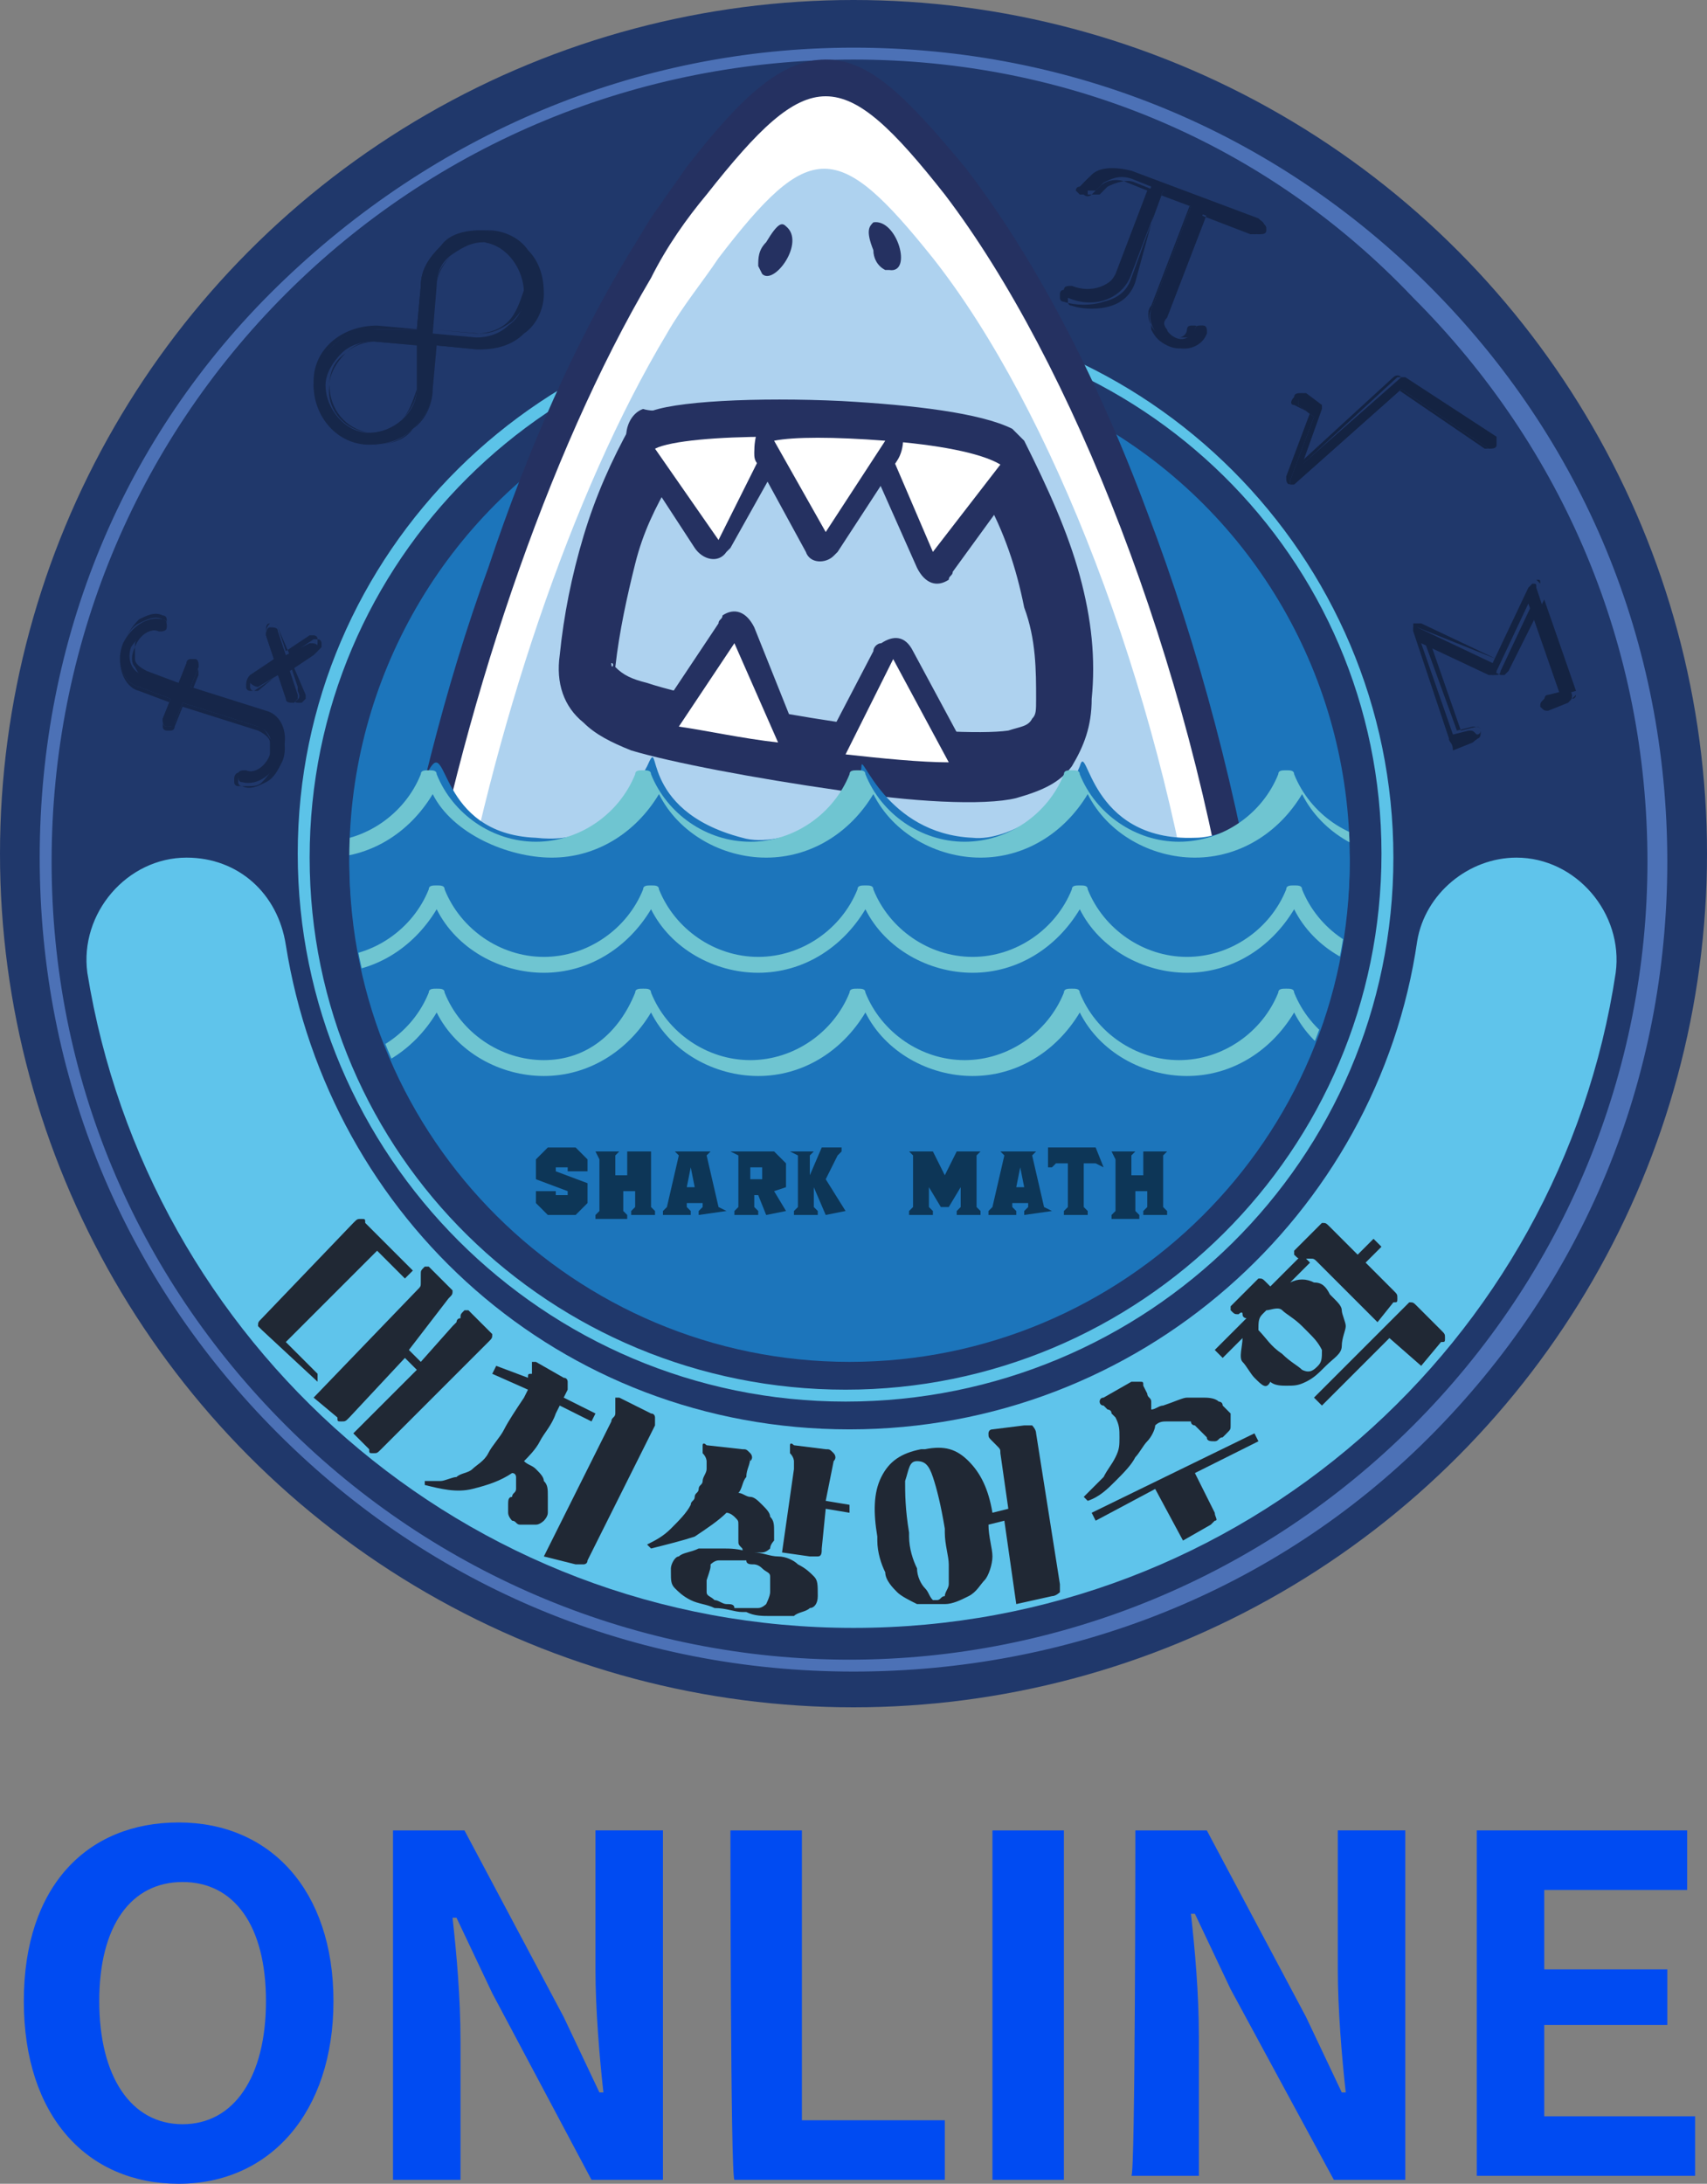 <?xml version="1.0" encoding="utf-8"?>
<!-- Generator: Adobe Illustrator 27.9.0, SVG Export Plug-In . SVG Version: 6.00 Build 0)  -->
<svg version="1.1" id="Layer_1" xmlns="http://www.w3.org/2000/svg" xmlns:xlink="http://www.w3.org/1999/xlink" x="0px" y="0px"
	 width="43px" height="55px" viewBox="0 0 43 55" style="enable-background:new 0 0 43 55;" xml:space="preserve">
<rect x="0" y="0" width="43" height="55" fill="#808080" stroke="none"/>
<style type="text/css">
	.st0{fill:#20386B;}
	.st1{fill:#1C75BB;}
	.st2{fill:#5FC4EB;}
	.st3{fill:#5CC3E8;}
	.st4{fill:#4C71B6;}
	.st5{fill:#202834;}
	.st6{opacity:0.32;}
	.st7{fill:#000001;}
	.st8{opacity:0.31;}
	.st9{opacity:0.35;}
	.st10{opacity:0.38;}
	.st11{fill:#253161;}
	.st12{fill-rule:evenodd;clip-rule:evenodd;fill:#FFFFFF;}
	.st13{fill-rule:evenodd;clip-rule:evenodd;fill:#AED2EF;}
	.st14{fill-rule:evenodd;clip-rule:evenodd;fill:#253161;}
	.st15{clip-path:url(#SVGID_00000069358460745739203540000002600451567490257048_);}
	.st16{fill:#6FC5D1;}
	.st17{clip-path:url(#SVGID_00000040569030474629680430000002470508499070934462_);}
	.st18{opacity:0.54;}
	.st19{fill:#004BF2;}
</style>
<g>
	<g>
		<g>
			<circle class="st0" cx="21.5" cy="21.5" r="21.5"/>
		</g>
		<g>
			<circle class="st1" cx="21.4" cy="21.6" r="12.6"/>
		</g>
		<g>
			<path class="st2" d="M38.2,21.6c-1.2,0-2.3,0.9-2.5,2.1c-1,6.9-7,12.3-14.3,12.3S8.3,30.7,7.2,23.8C7,22.5,6,21.6,4.7,21.6l0,0
				c-1.5,0-2.7,1.4-2.5,2.9C3.7,33.8,11.7,41,21.5,41s17.8-7.2,19.2-16.5C40.9,23,39.7,21.6,38.2,21.6L38.2,21.6z"/>
		</g>
		<g>
			<g>
				<path class="st3" d="M21.3,35.3c-7.6,0-13.8-6.2-13.8-13.8S13.7,7.8,21.3,7.8s13.8,6.2,13.8,13.8S28.9,35.3,21.3,35.3z
					 M21.3,8.1c-7.4,0-13.5,6-13.5,13.5S13.9,35,21.3,35s13.5-6,13.5-13.5S28.7,8.1,21.3,8.1z"/>
			</g>
		</g>
		<g>
			<g>
				<path class="st4" d="M21.5,42.1c-5.5,0-10.6-2.1-14.5-6c-3.9-3.9-6-9-6-14.5S3.1,11,7,7.2s9-6,14.5-6s10.6,2.1,14.5,6
					s6,9,6,14.5s-2.1,10.6-6,14.5S26.9,42.1,21.5,42.1z M21.5,1.5C16.1,1.5,11,3.6,7.2,7.4c-3.8,3.8-5.9,8.9-5.9,14.3
					s2.1,10.4,5.9,14.2c3.8,3.8,8.9,5.9,14.2,5.9s10.4-2.1,14.2-5.9c3.8-3.8,5.9-8.9,5.9-14.2c0-5.4-2.1-10.4-5.9-14.2
					C31.9,3.6,26.9,1.5,21.5,1.5z"/>
			</g>
		</g>
		<g>
			<path class="st5" d="M8.9,30.8c0.1-0.1,0.1-0.1,0.2-0.1c0.1,0,0.1,0,0.1,0.1l1.2,1.2l-0.2,0.2l-0.7-0.7l-2.3,2.3l0.8,0.8L8,34.8
				l-1.4-1.3c0,0-0.1-0.1-0.1-0.1c0-0.1,0-0.1,0.1-0.2L8.9,30.8z M7.9,35.2l2.6-2.7c0.1-0.1,0.1-0.1,0.1-0.2c0,0,0-0.1,0-0.2
				c0-0.1,0-0.1,0.1-0.2c0,0,0.1,0,0.1,0l0.5,0.5c0,0,0.1,0.1,0.1,0.1c0,0.1,0,0.1-0.1,0.2L10.3,34l0.3,0.3l0.8-0.9
				c0.1-0.1,0.1-0.1,0.1-0.1c0,0,0-0.1,0.1-0.1c0-0.1,0-0.1,0.1-0.2c0,0,0.1,0,0.1,0l0.5,0.5c0,0,0.1,0.1,0.1,0.1
				c0,0.1,0,0.1-0.1,0.2l-2.7,2.7c-0.1,0.1-0.1,0.1-0.2,0.1c-0.1,0-0.1,0-0.1-0.1l-0.4-0.4l1.6-1.6l-0.3-0.3l-1.4,1.5
				c-0.1,0.1-0.1,0.1-0.2,0.1c-0.1,0-0.1,0-0.1-0.1L7.9,35.2z"/>
			<path class="st5" d="M13.3,34.7L13.3,34.7c0-0.1,0-0.1,0.1-0.1c0,0,0-0.1,0-0.1c0-0.1,0-0.1,0-0.2c0,0,0.1,0,0.1,0l0.7,0.4
				c0.1,0,0.1,0.1,0.1,0.1s0,0.1,0,0.2l-0.1,0.2l0.8,0.4l-0.1,0.2l-0.8-0.4L14,35.6c-0.1,0.3-0.3,0.5-0.4,0.7
				c-0.1,0.2-0.3,0.4-0.4,0.5c0.1,0.1,0.2,0.1,0.3,0.2c0.1,0.1,0.2,0.2,0.2,0.3c0.1,0.1,0.1,0.2,0.1,0.4c0,0.1,0,0.3,0,0.4
				c0,0.1-0.1,0.2-0.1,0.2s-0.1,0.1-0.2,0.1c-0.1,0-0.1,0-0.2,0c-0.1,0-0.1,0-0.2,0c-0.1,0-0.1-0.1-0.2-0.1c0,0-0.1-0.1-0.1-0.2
				c0-0.1,0-0.2,0-0.2c0-0.1,0-0.2,0.1-0.2c0-0.1,0.1-0.1,0.1-0.2c0-0.1,0-0.1,0-0.2c0,0,0-0.1,0-0.1c0,0,0-0.1-0.1-0.1
				c-0.3,0.2-0.6,0.3-1,0.4s-0.8,0-1.2-0.1l0-0.1c0.1,0,0.3,0,0.4,0c0.1,0,0.3-0.1,0.4-0.1c0.1-0.1,0.3-0.1,0.4-0.2
				c0.1-0.1,0.3-0.2,0.4-0.4c0.1-0.2,0.3-0.4,0.4-0.6c0.1-0.2,0.3-0.5,0.5-0.8l0.1-0.2l-0.9-0.4l0.1-0.2L13.3,34.7z M13.7,39.2
				l1.7-3.4c0-0.1,0.1-0.1,0.1-0.2c0,0,0-0.1,0-0.2c0-0.1,0-0.1,0-0.2c0,0,0.1,0,0.1,0l0.8,0.4c0.1,0,0.1,0.1,0.1,0.1
				c0,0,0,0.1,0,0.2l-1.7,3.4c0,0.1-0.1,0.1-0.1,0.1s-0.1,0-0.2,0L13.7,39.2z"/>
			<path class="st5" d="M18.9,36.7c0,0.2-0.1,0.3-0.1,0.5c-0.1,0.1-0.1,0.3-0.2,0.4c0.1,0,0.2,0.1,0.3,0.1c0.1,0,0.2,0.1,0.3,0.2
				c0.1,0.1,0.2,0.2,0.2,0.3c0.1,0.1,0.1,0.2,0.1,0.4c0,0.1,0,0.2,0,0.2s-0.1,0.1-0.1,0.2c0,0-0.1,0.1-0.2,0.1c-0.1,0-0.1,0-0.2,0
				c-0.1,0-0.1,0-0.2,0c-0.1,0-0.1-0.1-0.1-0.1c-0.1-0.1-0.1-0.1-0.1-0.2c0-0.1,0-0.2,0-0.2c0-0.1,0-0.1,0-0.2c0-0.1,0-0.1-0.1-0.2
				c0,0-0.1-0.1-0.2-0.1c-0.2,0.2-0.5,0.4-0.8,0.6c-0.3,0.1-0.7,0.2-1.1,0.3l-0.1-0.1c0.2-0.1,0.4-0.2,0.6-0.4
				c0.2-0.2,0.4-0.4,0.5-0.6c0-0.1,0.1-0.1,0.1-0.2c0-0.1,0.1-0.1,0.1-0.2s0.1-0.1,0.1-0.2c0-0.1,0.1-0.2,0.1-0.3c0-0.1,0-0.1,0-0.2
				c0,0,0-0.1-0.1-0.2c0-0.1,0-0.1,0-0.2c0,0,0-0.1,0.1,0l0.9,0.1c0.1,0,0.1,0,0.2,0.1c0,0,0.1,0.1,0,0.2L18.9,36.7z M20.6,40.2
				c0,0.2-0.1,0.3-0.2,0.3c-0.1,0.1-0.3,0.1-0.4,0.2c-0.2,0-0.4,0-0.6,0c-0.2,0-0.4,0-0.6-0.1l-0.1,0c-0.2,0-0.4-0.1-0.7-0.1
				c-0.2-0.1-0.4-0.1-0.6-0.2c-0.2-0.1-0.3-0.2-0.4-0.3c-0.1-0.1-0.1-0.2-0.1-0.4l0-0.1c0-0.1,0.1-0.3,0.2-0.3
				c0.1-0.1,0.3-0.1,0.5-0.2c0.2,0,0.4,0,0.6,0c0.2,0,0.4,0,0.7,0.1l0.1,0c0.2,0,0.4,0.1,0.6,0.1c0.2,0,0.4,0.1,0.5,0.2
				c0.2,0.1,0.3,0.2,0.4,0.3S20.6,39.9,20.6,40.2L20.6,40.2z M17.8,39.8c0,0.1,0,0.2,0,0.3c0,0.1,0.1,0.1,0.2,0.2
				c0.1,0,0.2,0.1,0.3,0.1c0.1,0,0.2,0,0.2,0.1l0.1,0c0.1,0,0.2,0,0.2,0c0.1,0,0.2,0,0.3,0c0.1,0,0.2-0.1,0.2-0.1s0.1-0.2,0.1-0.3
				l0-0.1c0-0.1,0-0.2,0-0.3c0-0.1-0.1-0.1-0.2-0.2s-0.2-0.1-0.2-0.1c-0.1,0-0.2,0-0.2-0.1l-0.1,0c-0.1,0-0.2,0-0.3,0
				c-0.1,0-0.2,0-0.3,0c-0.1,0-0.2,0.1-0.2,0.1C17.9,39.5,17.9,39.5,17.8,39.8L17.8,39.8z M19.7,39.1L20,37c0-0.1,0-0.1,0-0.2
				c0,0,0-0.1-0.1-0.2c0-0.1,0-0.1,0-0.2c0,0,0-0.1,0.1,0l0.8,0.1c0.1,0,0.1,0,0.2,0.1c0,0,0.1,0.1,0,0.2l-0.2,1l0.6,0.1l0,0.2
				l-0.6-0.1L20.7,39c0,0.1,0,0.2-0.1,0.2c0,0-0.1,0-0.2,0L19.7,39.1z"/>
			<path class="st5" d="M25.6,40.4l-0.3-2.1l-0.4,0.1v0c0,0.3,0.1,0.6,0.1,0.8c0,0.2-0.1,0.5-0.2,0.6s-0.2,0.3-0.4,0.4
				c-0.2,0.1-0.4,0.2-0.6,0.2l0,0c-0.3,0-0.5,0-0.7,0c-0.2-0.1-0.4-0.2-0.5-0.3c-0.1-0.1-0.3-0.3-0.3-0.5c-0.1-0.2-0.2-0.5-0.2-0.8
				l0-0.1c-0.1-0.6-0.1-1.1,0.1-1.5c0.2-0.4,0.5-0.6,1-0.7l0.1,0c0.5-0.1,0.8,0,1.1,0.3c0.3,0.3,0.5,0.7,0.6,1.3l0.4-0.1l-0.2-1.4
				c0-0.1,0-0.1-0.1-0.2c0,0-0.1-0.1-0.1-0.1c-0.1-0.1-0.1-0.1-0.1-0.2c0,0,0-0.1,0.1-0.1l0.8-0.1c0.1,0,0.1,0,0.2,0
				c0,0,0.1,0.1,0.1,0.2l0.6,3.8c0,0.1,0,0.2,0,0.2c0,0-0.1,0.1-0.2,0.1L25.6,40.4z M23.6,40.3c0.1,0,0.1-0.1,0.2-0.1
				c0-0.1,0.1-0.2,0.1-0.3c0-0.1,0-0.3,0-0.5c0-0.2-0.1-0.5-0.1-0.8l0-0.1c-0.1-0.6-0.2-1-0.3-1.3c-0.1-0.3-0.2-0.4-0.4-0.4l0,0
				c-0.2,0-0.2,0.2-0.3,0.5c0,0.3,0,0.7,0.1,1.3l0,0.1c0,0.3,0.1,0.6,0.2,0.8c0,0.2,0.1,0.4,0.2,0.5c0.1,0.1,0.1,0.2,0.2,0.3
				C23.4,40.3,23.5,40.3,23.6,40.3L23.6,40.3z"/>
			<path class="st5" d="M29.9,35.2c0.1,0,0.3,0,0.4,0c0.1,0,0.3,0,0.4,0.1c0,0,0.1,0,0.1,0.1c0,0,0.1,0.1,0.1,0.1
				c0,0,0.1,0.1,0.1,0.1c0,0,0,0.1,0,0.1c0,0.1,0,0.1,0,0.2c0,0.1,0,0.1-0.1,0.2c0,0-0.1,0.1-0.1,0.1c-0.1,0-0.1,0.1-0.2,0.1
				c-0.1,0-0.2,0-0.2-0.1c-0.1-0.1-0.1-0.1-0.2-0.2c0,0,0,0-0.1-0.1c0,0-0.1,0-0.1-0.1c0,0-0.1,0-0.1,0c-0.1,0-0.1,0-0.2,0
				c-0.1,0-0.2,0-0.3,0c-0.1,0-0.2,0-0.3,0.1c0,0.1-0.1,0.3-0.2,0.4c-0.1,0.1-0.2,0.3-0.3,0.4c-0.1,0.2-0.3,0.4-0.5,0.6
				c-0.2,0.2-0.4,0.4-0.7,0.5l-0.1-0.1c0.2-0.2,0.3-0.3,0.5-0.5c0.1-0.2,0.2-0.3,0.3-0.5c0.1-0.2,0.1-0.3,0.1-0.5s0-0.3-0.1-0.5
				l-0.1-0.1c0-0.1-0.1-0.1-0.1-0.1c0,0-0.1-0.1-0.1-0.1c-0.1,0-0.1-0.1-0.1-0.1c0,0,0-0.1,0.1-0.1l0.7-0.4c0.1,0,0.1,0,0.2,0
				c0.1,0,0.1,0,0.1,0.1l0.1,0.2c0,0.1,0.1,0.1,0.1,0.2c0,0.1,0,0.1,0,0.2c0.1,0,0.2-0.1,0.3-0.1C29.6,35.3,29.8,35.2,29.9,35.2z
				 M31.6,36.1l0.1,0.2l-1.6,0.8l0.5,1c0,0.1,0.1,0.2,0,0.2c0,0-0.1,0.1-0.1,0.1l-0.7,0.4l-0.7-1.3l-1.5,0.8l-0.1-0.2L31.6,36.1z"/>
			<path class="st5" d="M31.6,34.7c-0.1-0.1-0.2-0.3-0.3-0.4s0-0.4,0-0.6l-0.5,0.5l-0.2-0.2l0.8-0.8c0,0-0.1,0-0.1-0.1s-0.1,0-0.1,0
				c-0.1,0-0.1,0-0.2-0.1c0,0,0-0.1,0-0.1l0.6-0.6c0,0,0.1-0.1,0.1-0.1c0.1,0,0.1,0,0.2,0.1l0.1,0.1l0.8-0.8l0.2,0.2l-0.5,0.5
				c0.2-0.1,0.4-0.1,0.6,0c0.2,0,0.3,0.1,0.4,0.3l0.1,0.1c0.1,0.1,0.2,0.2,0.2,0.3c0,0.1,0.1,0.3,0.1,0.4c0,0.1-0.1,0.3-0.1,0.5
				s-0.2,0.3-0.4,0.5l0,0c-0.2,0.2-0.3,0.3-0.5,0.4s-0.3,0.1-0.5,0.1c-0.1,0-0.3,0-0.4-0.1C31.9,35,31.8,34.9,31.6,34.7L31.6,34.7z
				 M32.3,34.1c0.2,0.2,0.4,0.3,0.5,0.4c0.2,0.1,0.3,0,0.4-0.1l0,0c0.1-0.1,0.1-0.2,0.1-0.4c-0.1-0.2-0.2-0.3-0.4-0.5l-0.1-0.1
				c-0.2-0.2-0.4-0.3-0.5-0.4c-0.1-0.1-0.3,0-0.4,0l-0.1,0.1c-0.1,0.1-0.1,0.2-0.1,0.4C31.9,33.7,32,33.9,32.3,34.1L32.3,34.1z
				 M34.7,33.3l-1.5-1.5c-0.1-0.1-0.1-0.1-0.2-0.1c0,0-0.1,0-0.2,0c-0.1,0-0.1,0-0.2-0.1c0,0,0-0.1,0-0.1l0.6-0.6
				c0,0,0.1-0.1,0.1-0.1c0.1,0,0.1,0,0.2,0.1l0.7,0.7l0.4-0.4l0.2,0.2l-0.4,0.4l0.7,0.7c0.1,0.1,0.1,0.1,0.1,0.2
				c0,0.1,0,0.1-0.1,0.1L34.7,33.3z M35.8,34.4L35,33.7l-1.7,1.7l-0.2-0.2l2.3-2.3c0,0,0.1-0.1,0.1-0.1c0.1,0,0.1,0,0.2,0.1l0.6,0.6
				c0.1,0.1,0.1,0.1,0.1,0.2c0,0.1,0,0.1-0.1,0.1L35.8,34.4z"/>
		</g>
		<g class="st6">
			<g>
				<path class="st7" d="M3.1,16.2c-0.2,0.5,0,1,0.4,1.1l0.8,0.3l-0.2,0.5c0,0.1,0,0.2,0.1,0.2c0.1,0,0.2,0,0.2-0.1l0.2-0.5l1.9,0.6
					c0.3,0.1,0.4,0.4,0.3,0.7s-0.4,0.5-0.6,0.4c-0.1,0-0.2,0-0.2,0.1c0,0.1,0,0.2,0.1,0.2c0.4,0.1,0.8-0.2,1-0.7s0-1-0.4-1.1
					l-1.9-0.6l0.2-0.5c0-0.1,0-0.2-0.1-0.2c-0.1,0-0.2,0-0.2,0.1l-0.2,0.5L3.6,17c-0.3-0.1-0.4-0.4-0.3-0.7C3.5,16,3.8,15.8,4,15.9
					c0.1,0,0.2,0,0.2-0.1c0-0.1,0-0.2-0.1-0.2C3.7,15.5,3.3,15.8,3.1,16.2z"/>
				<path class="st7" d="M6.2,19.8c-0.1,0-0.1,0-0.2,0c0,0-0.1,0-0.1-0.1c0,0,0-0.1,0-0.1c0-0.1,0.1-0.2,0.2-0.1
					c0.1,0,0.2,0,0.4-0.1s0.2-0.2,0.3-0.3c0-0.1,0-0.3,0-0.4c0-0.1-0.1-0.2-0.3-0.3l-1.9-0.6l-0.2,0.5c0,0,0,0.1-0.1,0.1
					c0,0-0.1,0-0.1,0c0,0-0.1,0-0.1-0.1c0,0,0-0.1,0-0.1l0.2-0.5l-0.8-0.3c-0.4-0.1-0.6-0.7-0.4-1.2l0,0c0.1-0.2,0.2-0.4,0.4-0.6
					c0.2-0.1,0.4-0.2,0.6-0.1c0,0,0.1,0,0.1,0.1c0,0,0,0.1,0,0.1c0,0,0,0.1-0.1,0.1c0,0-0.1,0-0.1,0c-0.2-0.1-0.5,0.1-0.6,0.4
					c0,0.1,0,0.3,0,0.4c0,0.1,0.1,0.2,0.3,0.3l0.8,0.3l0.2-0.5c0,0,0-0.1,0.1-0.1c0,0,0.1,0,0.1,0c0.1,0,0.1,0.1,0.1,0.2l-0.2,0.5
					L6.6,18c0.2,0.1,0.4,0.2,0.4,0.4c0.1,0.2,0.1,0.5,0,0.7c-0.1,0.2-0.2,0.4-0.4,0.6C6.5,19.8,6.4,19.8,6.2,19.8z M6.1,19.5
					c-0.1,0-0.1,0-0.1,0.1c0,0,0,0.1,0,0.1c0,0,0,0.1,0.1,0.1c0.2,0.1,0.4,0,0.6-0.1c0.2-0.1,0.3-0.3,0.4-0.5c0.1-0.2,0.1-0.5,0-0.7
					c-0.1-0.2-0.2-0.4-0.4-0.4l-1.9-0.6l0.2-0.5c0-0.1,0-0.2-0.1-0.2c0,0-0.1,0-0.1,0s-0.1,0.1-0.1,0.1l-0.2,0.5l-0.8-0.3
					c-0.1,0-0.2-0.1-0.3-0.3c-0.1-0.1-0.1-0.3,0-0.5C3.5,16,3.8,15.8,4,15.9c0,0,0.1,0,0.1,0c0,0,0.1-0.1,0.1-0.1c0,0,0-0.1,0-0.1
					c0,0,0-0.1-0.1-0.1c-0.2-0.1-0.4,0-0.6,0.1c-0.2,0.1-0.3,0.3-0.4,0.5l0,0c-0.2,0.5,0,1,0.4,1.1l0.8,0.3l-0.2,0.5
					c0,0,0,0.1,0,0.1c0,0,0,0.1,0.1,0.1c0,0,0.1,0,0.1,0c0,0,0.1-0.1,0.1-0.1l0.2-0.5l1.9,0.6c0.1,0,0.2,0.1,0.3,0.3
					c0.1,0.1,0.1,0.3,0,0.5s-0.1,0.3-0.3,0.4C6.4,19.5,6.3,19.5,6.1,19.5C6.1,19.5,6.1,19.5,6.1,19.5z"/>
			</g>
			<g>
				<path class="st7" d="M7.2,16.5l-0.2-0.6c0-0.1-0.1-0.1-0.2-0.1c-0.1,0-0.1,0.2-0.1,0.2l0.2,0.6L6.4,17c-0.1,0-0.1,0.2-0.1,0.2
					s0.1,0.1,0.2,0.1L7,17l0.2,0.6c0,0.1,0.1,0.1,0.2,0.1c0,0,0.1-0.1,0.1-0.1c0,0,0-0.1,0-0.1l-0.2-0.6l0.6-0.4
					c0,0,0.1-0.1,0.1-0.1c0,0,0-0.1,0-0.1c0-0.1-0.1-0.1-0.2-0.1L7.2,16.5z"/>
				<path class="st7" d="M7.4,17.7C7.4,17.7,7.4,17.7,7.4,17.7c-0.1,0-0.1,0-0.1-0.1L7,17l-0.6,0.4c0,0-0.1,0-0.1,0
					c0,0-0.1,0-0.1-0.1c0-0.1,0-0.2,0.1-0.3l0.6-0.4L6.7,16c0-0.1,0-0.2,0.1-0.3c0,0,0.1,0,0.1,0c0,0,0.1,0,0.1,0.1l0.2,0.6l0.6-0.4
					c0,0,0.1,0,0.1,0c0,0,0.1,0,0.1,0.1c0,0,0,0.1,0,0.1c0,0,0,0.1-0.1,0.1l-0.6,0.4l0.2,0.6c0,0,0,0.1,0,0.1
					C7.6,17.6,7.5,17.6,7.4,17.7C7.5,17.7,7.4,17.7,7.4,17.7z M7.1,16.9l0.3,0.7c0,0,0,0.1,0.1,0.1c0,0,0.1,0,0.1,0
					c0,0,0.1-0.1,0.1-0.1c0,0,0-0.1,0-0.1l-0.3-0.7l0.6-0.4c0,0,0.1-0.1,0.1-0.1c0,0,0-0.1,0-0.1c0,0,0-0.1-0.1-0.1c0,0-0.1,0-0.1,0
					l-0.6,0.4l-0.3-0.7c0,0,0-0.1-0.1-0.1c0,0-0.1,0-0.1,0c-0.1,0-0.1,0.1-0.1,0.2L7,16.7l-0.6,0.4c-0.1,0-0.1,0.1-0.1,0.2
					c0,0,0,0.1,0.1,0.1c0,0,0.1,0,0.1,0L7.1,16.9z"/>
			</g>
		</g>
		<g class="st8">
			<path class="st7" d="M12.2,5.8c-0.4,0-0.8,0.1-1.1,0.4c-0.3,0.3-0.5,0.6-0.5,1l-0.1,1.1L9.5,8.3C8.7,8.2,8,8.9,7.9,9.7
				c0,0.8,0.6,1.5,1.4,1.5c0.4,0,0.8-0.1,1.1-0.4c0.3-0.3,0.5-0.6,0.5-1l0.1-1.1L12,8.8c0.4,0,0.8-0.1,1.1-0.4
				c0.3-0.3,0.5-0.6,0.5-1C13.6,6.6,13,5.9,12.2,5.8z M10.5,9.8c0,0.6-0.6,1.1-1.2,1.1c-0.6,0-1.1-0.6-1.1-1.2
				c0-0.3,0.2-0.6,0.4-0.8c0.2-0.2,0.5-0.3,0.8-0.3l1.1,0.1L10.5,9.8z M13.2,7.4c0,0.3-0.1,0.6-0.4,0.8c-0.2,0.2-0.5,0.3-0.8,0.3
				l-1.1-0.1L11,7.2c0-0.3,0.1-0.6,0.4-0.8s0.5-0.3,0.8-0.3C12.8,6.2,13.2,6.8,13.2,7.4z"/>
			<path class="st7" d="M9.4,11.2C9.4,11.2,9.3,11.2,9.4,11.2c-0.9,0-1.5-0.7-1.5-1.6c0-0.8,0.7-1.4,1.6-1.4l1.1,0.1l0.1-1.1
				c0-0.4,0.2-0.8,0.5-1c0.3-0.3,0.7-0.4,1.1-0.4s0.8,0.2,1,0.5c0.3,0.3,0.4,0.7,0.4,1.1c0,0.4-0.2,0.8-0.5,1
				c-0.3,0.3-0.7,0.4-1.1,0.4l-1.1-0.1l-0.1,1.1c0,0.4-0.2,0.8-0.5,1C10.1,11.1,9.8,11.2,9.4,11.2z M9.4,8.3C8.6,8.3,8,8.9,8,9.7
				c0,0.8,0.6,1.5,1.4,1.5c0.4,0,0.8-0.1,1-0.4c0.3-0.3,0.5-0.6,0.5-1l0.1-1.1L12,8.7c0.4,0,0.8-0.1,1-0.4c0.3-0.3,0.5-0.6,0.5-1
				c0-0.4-0.1-0.8-0.4-1c-0.3-0.3-0.6-0.5-1-0.5l0,0c-0.4,0-0.8,0.1-1,0.4c-0.3,0.3-0.5,0.6-0.5,1l-0.1,1.1L9.4,8.3
				C9.4,8.3,9.4,8.3,9.4,8.3z M9.4,10.9C9.4,10.9,9.4,10.9,9.4,10.9c-0.7,0-1.2-0.6-1.1-1.2c0-0.3,0.2-0.6,0.4-0.8
				c0.2-0.2,0.5-0.3,0.8-0.3l1.1,0.1l-0.1,1.1h0h0c0,0.3-0.2,0.6-0.4,0.8C9.9,10.8,9.7,10.9,9.4,10.9z M9.4,8.6
				c-0.3,0-0.5,0.1-0.7,0.3C8.4,9.1,8.3,9.4,8.3,9.7c0,0.6,0.4,1.1,1,1.2c0.3,0,0.6-0.1,0.8-0.3c0.2-0.2,0.3-0.5,0.4-0.8l0.1-1.1
				L9.4,8.6C9.4,8.6,9.4,8.6,9.4,8.6z M12.1,8.4C12.1,8.4,12.1,8.4,12.1,8.4l-1.2-0.1L11,7.2c0-0.3,0.2-0.6,0.4-0.8
				c0.2-0.2,0.5-0.3,0.8-0.3c0.6,0,1.1,0.6,1.1,1.2l0,0c0,0.3-0.2,0.6-0.4,0.8C12.6,8.3,12.4,8.4,12.1,8.4z M10.9,8.3L12,8.4
				c0.3,0,0.6-0.1,0.8-0.3c0.2-0.2,0.3-0.5,0.4-0.8c0-0.6-0.4-1.1-1-1.2c-0.3,0-0.6,0.1-0.8,0.3C11.1,6.7,11,6.9,11,7.2L10.9,8.3z"
				/>
		</g>
		<g class="st9">
			<path class="st7" d="M31.7,5.5l-3.2-1.2c-0.4-0.1-0.8-0.1-1,0.1l-0.2,0.2c-0.1,0.1-0.1,0.2,0,0.2c0,0,0,0,0.1,0
				c0.1,0,0.1,0,0.2,0l0.2-0.2c0.2-0.1,0.4-0.2,0.7-0.1l0.5,0.2l-0.8,2.1c-0.2,0.4-0.7,0.6-1.2,0.4c-0.1,0-0.2,0-0.2,0.1
				s0,0.2,0.1,0.2c0.7,0.3,1.4,0,1.6-0.6l0.8-2.1L30,5.2l-1,2.6c-0.1,0.3,0.1,0.7,0.5,0.9c0.4,0.2,0.8,0,0.9-0.3
				c0-0.1,0-0.2-0.1-0.2c-0.1,0-0.2,0-0.2,0.1c-0.1,0.2-0.3,0.3-0.5,0.2c-0.2-0.1-0.3-0.3-0.3-0.5l1-2.6l1.3,0.5
				c0.1,0,0.2,0,0.2-0.1C31.9,5.6,31.8,5.6,31.7,5.5z"/>
			<path class="st7" d="M29.8,8.7c-0.1,0-0.2,0-0.3-0.1c-0.2-0.1-0.4-0.2-0.5-0.4c-0.1-0.2-0.1-0.4,0-0.5l1-2.6l-0.7-0.3L28.5,7
				c-0.1,0.3-0.3,0.5-0.7,0.6c-0.3,0.1-0.7,0.1-1,0c0,0-0.1,0-0.1-0.1c0,0,0-0.1,0-0.1s0-0.1,0.1-0.1c0,0,0.1,0,0.1,0
				c0.5,0.2,1,0,1.2-0.4l0.8-2.1l-0.5-0.2c-0.2-0.1-0.5-0.1-0.7,0.1l-0.2,0.2c0,0-0.1,0.1-0.2,0c0,0-0.1,0-0.1,0
				c0,0-0.1-0.1-0.1-0.1c0,0,0-0.1,0.1-0.1l0.2-0.2c0.3-0.2,0.7-0.3,1-0.1l3.2,1.2c0.1,0,0.2,0.1,0.1,0.2c0,0.1-0.1,0.1-0.2,0.1
				l-1.3-0.5l-1,2.6c0,0.1,0,0.2,0,0.3c0,0.1,0.1,0.2,0.2,0.2c0.1,0,0.2,0,0.3,0c0.1,0,0.2-0.1,0.2-0.2c0,0,0-0.1,0.1-0.1
				c0,0,0.1,0,0.1,0s0.1,0,0.1,0.1c0,0,0,0.1,0,0.1c-0.1,0.2-0.2,0.3-0.4,0.4C30,8.7,29.9,8.7,29.8,8.7z M29.2,4.9L30,5.2l-1,2.6
				c-0.1,0.2,0,0.3,0,0.5c0.1,0.2,0.2,0.3,0.4,0.4c0.2,0.1,0.4,0.1,0.6,0c0.2-0.1,0.3-0.2,0.4-0.3c0,0,0-0.1,0-0.1
				c0,0,0-0.1-0.1-0.1c0,0-0.1,0-0.1,0c0,0-0.1,0-0.1,0.1c0,0.1-0.1,0.2-0.2,0.2c-0.1,0-0.2,0-0.3,0c-0.1,0-0.2-0.1-0.2-0.2
				c-0.1-0.1-0.1-0.2,0-0.3l1-2.6l1.3,0.5c0.1,0,0.2,0,0.2-0.1c0-0.1,0-0.1-0.1-0.2l-3.2-1.2c-0.4-0.1-0.8-0.1-1,0.1l-0.2,0.2
				c0,0,0,0,0,0.1c0,0,0,0.1,0,0.1c0,0,0,0,0.1,0c0.1,0,0.1,0,0.2,0l0.2-0.2c0.2-0.1,0.5-0.2,0.7-0.1l0.5,0.2l-0.8,2.2
				c-0.2,0.4-0.7,0.6-1.2,0.4c0,0-0.1,0-0.1,0c0,0-0.1,0-0.1,0.1c0,0,0,0.1,0,0.1c0,0,0,0.1,0.1,0.1c0.3,0.1,0.7,0.1,1,0
				c0.3-0.1,0.5-0.3,0.6-0.6L29.2,4.9z"/>
		</g>
		<g class="st10">
			<path class="st7" d="M32.5,12.2c0,0,0-0.1,0-0.1l0.6-1.6l-0.4-0.3c0,0,0-0.1,0-0.2c0-0.1,0.1-0.1,0.2-0.1l0.4,0.3
				c0,0,0,0.1,0,0.1l-0.5,1.4l2.5-2.2c0,0,0.1,0,0.1,0l2.3,1.5c0,0,0,0.1,0,0.2c0,0.1-0.1,0.1-0.2,0.1l-2.2-1.5l-2.7,2.4
				C32.6,12.2,32.5,12.2,32.5,12.2L32.5,12.2z"/>
			<path class="st7" d="M32.5,12.2C32.5,12.2,32.5,12.2,32.5,12.2L32.5,12.2c-0.1,0-0.1-0.1-0.1-0.2l0.6-1.6l-0.4-0.2
				c-0.1,0-0.1-0.1,0-0.2c0-0.1,0.1-0.1,0.2-0.1l0.4,0.3c0,0,0.1,0.1,0,0.2l-0.5,1.3l2.4-2.2c0,0,0.1-0.1,0.2,0l2.3,1.5
				c0,0,0,0,0,0.1c0,0,0,0.1,0,0.1c0,0.1-0.1,0.1-0.2,0.1l-2.2-1.5l-2.7,2.4C32.6,12.2,32.5,12.2,32.5,12.2z M32.5,12.2
				c0,0,0.1,0,0.1,0l2.7-2.4l2.2,1.5c0,0,0.1,0,0.1-0.1c0,0,0-0.1,0-0.1s0,0,0-0.1l-2.3-1.5c0,0-0.1,0-0.1,0l-2.5,2.3l0.5-1.4
				c0,0,0-0.1,0-0.1L32.8,10c0,0-0.1,0-0.1,0.1c0,0.1,0,0.1,0,0.1l0.4,0.3l-0.6,1.6C32.5,12.1,32.5,12.2,32.5,12.2L32.5,12.2z"/>
		</g>
		<g class="st10">
			<path class="st7" d="M36.5,18.6l-0.9-2.7c0,0,0-0.1,0-0.1c0,0,0.1,0,0.1,0l1.9,0.9l0.9-1.9c0,0,0.1-0.1,0.1-0.1
				c0.1,0,0.1,0,0.1,0.1l0.9,2.7c0,0.1,0,0.1-0.1,0.2l-0.5,0.2c-0.1,0-0.1,0-0.2-0.1c0-0.1,0-0.1,0.1-0.2l0.4-0.1l-0.8-2.3l-0.8,1.7
				c0,0,0,0.1-0.1,0.1c0,0-0.1,0-0.1,0l-1.7-0.8l0.8,2.3l0.4-0.1c0.1,0,0.1,0,0.2,0.1s0,0.1-0.1,0.2l-0.5,0.2
				C36.6,18.7,36.5,18.7,36.5,18.6z"/>
			<path class="st7" d="M36.6,18.7C36.6,18.7,36.6,18.7,36.6,18.7c-0.1,0-0.1-0.1-0.1-0.1l-0.9-2.7c0-0.1,0-0.1,0-0.2
				c0,0,0.1,0,0.2,0l1.9,0.9l0.9-1.9c0-0.1,0.1-0.1,0.1-0.1c0.1,0,0.1,0,0.1,0.1l0.9,2.7c0,0,0,0.1,0,0.1c0,0,0,0.1-0.1,0.1
				l-0.5,0.2c0,0-0.1,0-0.1,0c0,0-0.1,0-0.1-0.1c0-0.1,0-0.2,0.1-0.2l0.4-0.1l-0.8-2.2l-0.8,1.7c0,0,0,0.1-0.1,0.1c0,0-0.1,0-0.1,0
				l-1.7-0.8l0.8,2.2l0.4-0.1c0.1,0,0.2,0,0.2,0.1c0,0.1,0,0.2-0.1,0.2L36.6,18.7C36.6,18.7,36.6,18.7,36.6,18.7z M35.7,15.8
				C35.6,15.8,35.6,15.8,35.7,15.8c-0.1,0.1-0.1,0.1-0.1,0.1l0.9,2.7c0,0,0,0,0.1,0.1c0,0,0.1,0,0.1,0l0.5-0.2
				c0.1,0,0.1-0.1,0.1-0.1c0-0.1-0.1-0.1-0.1-0.1l-0.4,0.1l-0.8-2.3l1.8,0.9c0,0,0.1,0,0.1,0c0,0,0,0,0.1-0.1l0.9-1.8l0.8,2.3
				L39,17.6c-0.1,0-0.1,0.1-0.1,0.1c0,0,0,0,0.1,0.1c0,0,0.1,0,0.1,0l0.5-0.2c0,0,0,0,0.1-0.1c0,0,0-0.1,0-0.1l-0.9-2.7
				c0,0-0.1-0.1-0.1-0.1c0,0-0.1,0-0.1,0.1l-0.9,1.9L35.7,15.8C35.7,15.8,35.7,15.8,35.7,15.8z"/>
		</g>
		<g>
			<g>
				<path class="st11" d="M18.3,5.6c-0.2,0.3-0.4,0.6-0.6,0.9c-0.2,0.3-0.4,0.7-0.7,1.1c-1.3,2.1-2.4,4.7-3.4,7.6
					c-0.9,2.6-1.6,5.3-2.2,8.1h18.8c-0.6-3.2-1.5-6.5-2.6-9.4c-1.3-3.3-2.8-6.2-4.4-8.2c-1.2-1.5-1.9-2.2-2.5-2.2
					C20.2,3.3,19.5,4.1,18.3,5.6C18.3,5.6,18.3,5.6,18.3,5.6L18.3,5.6z M16.6,5.2c0.2-0.3,0.5-0.7,0.7-1c0,0,0,0,0,0
					c1.4-1.8,2.4-2.7,3.5-2.7c1.1,0,2,0.9,3.5,2.7c1.7,2.2,3.3,5.2,4.6,8.7c1.3,3.4,2.3,7.2,2.9,11c0,0.1,0,0.2,0,0.2
					c0,0.5-0.3,0.9-0.7,0.9H10.5v0c0,0-0.1,0-0.2,0c-0.4-0.1-0.6-0.6-0.5-1.1c0.6-3.3,1.4-6.6,2.5-9.6c1-3,2.2-5.7,3.6-8
					C16.1,6,16.3,5.6,16.6,5.2L16.6,5.2z"/>
			</g>
			<g>
				<path class="st12" d="M17.8,4.9c-0.5,0.6-1,1.3-1.4,2.1c-2.6,4.4-4.8,10.9-5.9,17.2h20.6C30,16.7,27,9.1,23.8,4.9
					C21.2,1.6,20.4,1.6,17.8,4.9L17.8,4.9z"/>
			</g>
			<g>
				<path class="st13" d="M11.4,24.1h18.8c-1-6.8-3.7-13.8-6.7-17.6c-2.4-3-3.1-3-5.4,0c-0.4,0.6-0.9,1.2-1.3,1.9
					C14.4,12.4,12.4,18.4,11.4,24.1L11.4,24.1z"/>
			</g>
			<g>
				<path class="st11" d="M24.8,12.5c-0.7-0.3-2.1-0.4-3.6-0.5c-1.8-0.1-3.6-0.1-4.3,0.1c-0.4,0.7-0.7,1.3-0.9,2.1
					c-0.2,0.8-0.4,1.7-0.5,2.6l0,0c0,0,0,0,0,0c0.2,0.2,0.4,0.3,0.8,0.4c0.9,0.3,2.9,0.7,4.9,1c1.8,0.2,3.5,0.3,4.2,0.2
					c0.3-0.1,0.5-0.1,0.6-0.3c0.1-0.1,0.1-0.2,0.1-0.5c0-0.7,0-1.5-0.3-2.3C25.6,14.3,25.3,13.4,24.8,12.5L24.8,12.5z M21.2,10.1
					c1.8,0.1,3.5,0.3,4.3,0.7l0,0c0.1,0.1,0.2,0.2,0.3,0.3c0.6,1.2,1.1,2.3,1.4,3.4c0.3,1.1,0.4,2.1,0.3,3.1c0,0.7-0.2,1.2-0.5,1.7
					c-0.3,0.4-0.7,0.6-1.4,0.8c-0.8,0.2-2.7,0.1-4.5-0.2c-2.1-0.3-4.2-0.7-5.2-1c-0.5-0.2-0.9-0.4-1.2-0.7c-0.5-0.4-0.7-1-0.6-1.7
					c0.1-1,0.3-2,0.6-3c0.3-1,0.7-1.9,1.2-2.8c0.1-0.2,0.2-0.3,0.4-0.3C16.9,10.1,19.1,10,21.2,10.1L21.2,10.1z M15.4,16.7
					L15.4,16.7C15.4,16.9,15.5,16.7,15.4,16.7L15.4,16.7L15.4,16.7z"/>
			</g>
			<g>
				<path class="st11" d="M18.2,17.7l0.1,0l0,0l0.2,0l-0.1-0.3L18.2,17.7L18.2,17.7z M18.2,19.2c-0.4-0.1-0.8-0.2-1.2-0.2
					c-0.1,0-0.2-0.1-0.3-0.2c-0.2-0.3-0.3-0.7,0-1l1.4-2.1l0,0c0-0.1,0.1-0.1,0.1-0.2c0.3-0.2,0.6-0.1,0.8,0.3l1,2.5
					c0.1,0.1,0.1,0.3,0.1,0.5c0,0.4-0.3,0.7-0.6,0.7C19.1,19.4,18.6,19.3,18.2,19.2L18.2,19.2L18.2,19.2z"/>
			</g>
			<g>
				<path class="st12" d="M17.1,18.3c0.7,0.1,1.6,0.3,2.5,0.4l-1.1-2.5L17.1,18.3L17.1,18.3z"/>
			</g>
			<g>
				<path class="st11" d="M22.3,18.3c0.1,0,0.2,0,0.4,0l0.1,0l-0.2-0.5L22.3,18.3L22.3,18.3z M22.6,19.9c-0.4,0-0.9-0.1-1.4-0.1
					c-0.1,0-0.2-0.1-0.3-0.1c-0.3-0.2-0.3-0.7-0.1-1l1.2-2.3c0-0.1,0.1-0.2,0.2-0.2c0.3-0.2,0.6-0.2,0.8,0.2l1.4,2.6l0,0
					c0.1,0.1,0.1,0.3,0.1,0.4c0,0.4-0.3,0.7-0.6,0.7C23.5,19.9,23.1,19.9,22.6,19.9L22.6,19.9z"/>
			</g>
			<g>
				<path class="st12" d="M21.3,19c0.9,0.1,1.9,0.2,2.6,0.2l-1.4-2.6L21.3,19L21.3,19z"/>
			</g>
			<g>
				<path class="st11" d="M24.1,12.1L24.1,12.1C23.8,12,23.6,12,23.4,12l0.3,0.7L24.1,12.1L24.1,12.1z M24.2,10.6
					c0.5,0.1,0.9,0.2,1.2,0.4l0,0c0.1,0,0.1,0.1,0.2,0.2c0.2,0.3,0.2,0.8,0,1L24,14.4c0,0.1-0.1,0.1-0.1,0.2
					c-0.3,0.2-0.6,0.1-0.8-0.3l-1.2-2.7c-0.1-0.1-0.1-0.3-0.1-0.5c0-0.4,0.3-0.7,0.6-0.7C23,10.4,23.7,10.5,24.2,10.6L24.2,10.6z"/>
			</g>
			<g>
				<path class="st12" d="M25.2,11.7c-0.5-0.3-1.6-0.5-2.9-0.6l1.2,2.8L25.2,11.7L25.2,11.7z"/>
			</g>
			<g>
				<path class="st11" d="M18.3,11.7c-0.2,0-0.5,0-0.7,0l0.4,0.5L18.3,11.7L18.3,11.7z M17.5,10.3c0.5,0,1.1-0.1,1.8-0.1
					c0.1,0,0.2,0,0.4,0.1c0.3,0.2,0.3,0.7,0.1,1l-1.4,2.5l0,0c0,0-0.1,0.1-0.1,0.1c-0.2,0.3-0.6,0.2-0.8-0.1l-1.5-2.3
					c-0.1-0.1-0.1-0.2-0.2-0.3c-0.1-0.4,0.1-0.8,0.4-0.9C16.5,10.4,17,10.3,17.5,10.3L17.5,10.3z"/>
			</g>
			<g>
				<path class="st12" d="M19.4,11c-1.3,0-2.5,0.1-2.9,0.3l1.6,2.3L19.4,11L19.4,11z"/>
			</g>
			<g>
				<path class="st14" d="M22.3,6.8c-0.2-0.1-0.3-0.3-0.3-0.5c-0.2-0.5-0.1-0.6,0-0.7c0.6-0.1,1,1.3,0.4,1.2L22.3,6.8z"/>
			</g>
			<g>
				<path class="st14" d="M19.1,6.7c0-0.2,0-0.4,0.2-0.6c0.3-0.5,0.4-0.5,0.5-0.4c0.5,0.4-0.3,1.5-0.6,1.2L19.1,6.7z"/>
			</g>
			<g>
				<g>
					<path class="st11" d="M21.2,11.7c-0.2,0-0.4,0-0.7,0l0.3,0.5L21.2,11.7L21.2,11.7z M20.6,10.3c0.5,0,1.1,0,1.7,0.1
						c0.1,0,0.2,0,0.3,0.2c0.2,0.2,0.2,0.7,0,1l-1.5,2.3l0,0c0,0-0.1,0.1-0.1,0.1c-0.2,0.2-0.6,0.2-0.7-0.1l-1.2-2.2
						c-0.1-0.1-0.1-0.2-0.1-0.3c0-0.4,0.1-0.8,0.4-0.8C19.7,10.4,20.1,10.3,20.6,10.3L20.6,10.3z"/>
				</g>
				<g>
					<path class="st12" d="M22.3,11.1c-1.3-0.1-2.3-0.1-2.8,0l1.3,2.3L22.3,11.1L22.3,11.1z"/>
				</g>
			</g>
		</g>
		<g>
			<g>
				<path class="st1" d="M34,21.7c0-0.9-0.6-1.4-0.9-1.9c-0.3-0.3-0.4-0.5-0.4-0.5c-0.5,1-1.7,1.8-2.6,1.8c-2.7,0.1-2.7-2.5-2.9-1.8
					c-0.4,1-1.8,1.9-2.7,1.8c-2.2-0.1-2.8-2.2-2.8-1.8c-0.1,1.2-2,2.1-3,1.8c-2.7-0.7-2-2.7-2.4-1.8c-0.9,1.7-1.9,1.9-2.8,1.8
					c-2.5-0.1-2.2-2.6-2.7-1.7c-0.4,0.8-0.7,0.9-1,1.2c-0.7,0.6-1,0.1-1,1.1c0,7,5.7,12.6,12.6,12.6S34,28.7,34,21.7z"/>
			</g>
			<g>
				<g>
					<defs>
						<circle id="SVGID_1_" cx="21.4" cy="21.6" r="12.6"/>
					</defs>
					<clipPath id="SVGID_00000096029390564486974330000001892913512778786728_">
						<use xlink:href="#SVGID_1_"  style="overflow:visible;"/>
					</clipPath>
					<g style="clip-path:url(#SVGID_00000096029390564486974330000001892913512778786728_);">
						<g>
							<g>
								<path class="st16" d="M46.3,21.6c-1.1,0-2.2-0.6-2.7-1.6c-0.6,1-1.6,1.6-2.7,1.6c-1.1,0-2.2-0.6-2.7-1.6
									c-0.6,1-1.6,1.6-2.7,1.6c-1.1,0-2.2-0.6-2.7-1.6c-0.6,1-1.6,1.6-2.7,1.6c-1.1,0-2.2-0.6-2.7-1.6c-0.6,1-1.6,1.6-2.7,1.6
									c-1.1,0-2.2-0.6-2.7-1.6c-0.6,1-1.6,1.6-2.7,1.6c-1.1,0-2.2-0.6-2.7-1.6c-0.6,1-1.6,1.6-2.7,1.6S11.4,21,10.9,20
									c-0.6,1-1.6,1.6-2.7,1.6S6,21,5.4,20c-0.6,1-1.6,1.6-2.7,1.6S0.5,21,0,20c-0.6,1-1.6,1.6-2.7,1.6v-0.4
									c1.1,0,2.1-0.7,2.5-1.7c0-0.1,0.1-0.1,0.2-0.1s0.2,0,0.2,0.1c0.4,1,1.4,1.7,2.5,1.7s2.1-0.7,2.5-1.7c0-0.1,0.1-0.1,0.2-0.1
									c0.1,0,0.2,0,0.2,0.1c0.4,1,1.4,1.7,2.5,1.7c1.1,0,2.1-0.7,2.5-1.7c0-0.1,0.1-0.1,0.2-0.1c0.1,0,0.2,0,0.2,0.1
									c0.4,1,1.4,1.7,2.5,1.7s2.1-0.7,2.5-1.7c0-0.1,0.1-0.1,0.2-0.1s0.2,0,0.2,0.1c0.4,1,1.4,1.7,2.5,1.7c1.1,0,2.1-0.7,2.5-1.7
									c0-0.1,0.1-0.1,0.2-0.1c0.1,0,0.2,0,0.2,0.1c0.4,1,1.4,1.7,2.5,1.7c1.1,0,2.1-0.7,2.5-1.7c0-0.1,0.1-0.1,0.2-0.1
									c0.1,0,0.2,0,0.2,0.1c0.4,1,1.4,1.7,2.5,1.7c1.1,0,2.1-0.7,2.5-1.7c0-0.1,0.1-0.1,0.2-0.1c0.1,0,0.2,0,0.2,0.1
									c0.4,1,1.4,1.7,2.5,1.7c1.1,0,2.1-0.7,2.5-1.7c0-0.1,0.1-0.1,0.2-0.1c0.1,0,0.2,0,0.2,0.1c0.4,1,1.4,1.7,2.5,1.7
									c1.1,0,2.1-0.7,2.5-1.7c0-0.1,0.1-0.1,0.2-0.1s0.2,0,0.2,0.1c0.4,1,1.4,1.7,2.5,1.7C46.3,21.2,46.3,21.6,46.3,21.6z"/>
							</g>
						</g>
					</g>
				</g>
				<g>
					<defs>
						<circle id="SVGID_00000030476841292061130540000011552063060720244096_" cx="21.4" cy="21.6" r="12.6"/>
					</defs>
					<clipPath id="SVGID_00000176013131155246362500000008458679716464813752_">
						<use xlink:href="#SVGID_00000030476841292061130540000011552063060720244096_"  style="overflow:visible;"/>
					</clipPath>
					<g style="clip-path:url(#SVGID_00000176013131155246362500000008458679716464813752_);">
						<g>
							<g>
								<g>
									<path class="st16" d="M40.7,24.5c-1.1,0-2.2-0.6-2.7-1.6c-0.6,1-1.6,1.6-2.7,1.6s-2.2-0.6-2.7-1.6c-0.6,1-1.6,1.6-2.7,1.6
										c-1.1,0-2.2-0.6-2.7-1.6c-0.6,1-1.6,1.6-2.7,1.6c-1.1,0-2.2-0.6-2.7-1.6c-0.6,1-1.6,1.6-2.7,1.6c-1.1,0-2.2-0.6-2.7-1.6
										c-0.6,1-1.6,1.6-2.7,1.6s-2.2-0.6-2.7-1.6c-0.6,1-1.6,1.6-2.7,1.6s-2.2-0.6-2.7-1.6c-0.6,1-1.6,1.6-2.7,1.6v-0.4
										c1.1,0,2.1-0.7,2.5-1.7c0-0.1,0.1-0.1,0.2-0.1s0.2,0,0.2,0.1c0.4,1,1.4,1.7,2.5,1.7s2.1-0.7,2.5-1.7c0-0.1,0.1-0.1,0.2-0.1
										c0.1,0,0.2,0,0.2,0.1c0.4,1,1.4,1.7,2.5,1.7s2.1-0.7,2.5-1.7c0-0.1,0.1-0.1,0.2-0.1c0.1,0,0.2,0,0.2,0.1
										c0.4,1,1.4,1.7,2.5,1.7c1.1,0,2.1-0.7,2.5-1.7c0-0.1,0.1-0.1,0.2-0.1c0.1,0,0.2,0,0.2,0.1c0.4,1,1.4,1.7,2.5,1.7
										s2.1-0.7,2.5-1.7c0-0.1,0.1-0.1,0.2-0.1c0.1,0,0.2,0,0.2,0.1c0.4,1,1.4,1.7,2.5,1.7c1.1,0,2.1-0.7,2.5-1.7
										c0-0.1,0.1-0.1,0.2-0.1c0.1,0,0.2,0,0.2,0.1c0.4,1,1.4,1.7,2.5,1.7c1.1,0,2.1-0.7,2.5-1.7c0-0.1,0.1-0.1,0.2-0.1
										s0.2,0,0.2,0.1c0.4,1,1.4,1.7,2.5,1.7V24.5z"/>
								</g>
							</g>
						</g>
						<g>
							<g>
								<g>
									<path class="st16" d="M35.3,27.1c-1.1,0-2.2-0.6-2.7-1.6c-0.6,1-1.6,1.6-2.7,1.6c-1.1,0-2.2-0.6-2.7-1.6
										c-0.6,1-1.6,1.6-2.7,1.6c-1.1,0-2.2-0.6-2.7-1.6c-0.6,1-1.6,1.6-2.7,1.6c-1.1,0-2.2-0.6-2.7-1.6c-0.6,1-1.6,1.6-2.7,1.6
										s-2.2-0.6-2.7-1.6c-0.6,1-1.6,1.6-2.7,1.6v-0.4c1.1,0,2.1-0.7,2.5-1.7c0-0.1,0.1-0.1,0.2-0.1l0,0c0.1,0,0.2,0,0.2,0.1
										c0.4,1,1.4,1.7,2.5,1.7S15.6,26,16,25c0-0.1,0.1-0.1,0.2-0.1c0.1,0,0.2,0,0.2,0.1c0.4,1,1.4,1.7,2.5,1.7
										c1.1,0,2.1-0.7,2.5-1.7c0-0.1,0.1-0.1,0.2-0.1l0,0c0.1,0,0.2,0,0.2,0.1c0.4,1,1.4,1.7,2.5,1.7s2.1-0.7,2.5-1.7
										c0-0.1,0.1-0.1,0.2-0.1l0,0c0.1,0,0.2,0,0.2,0.1c0.4,1,1.4,1.7,2.5,1.7c1.1,0,2.1-0.7,2.5-1.7c0-0.1,0.1-0.1,0.2-0.1l0,0
										c0.1,0,0.2,0,0.2,0.1c0.4,1,1.4,1.7,2.5,1.7V27.1z"/>
								</g>
							</g>
						</g>
					</g>
				</g>
			</g>
		</g>
		<g class="st18">
			<path class="st7" d="M13.6,30H14v0.1l0,0h0.3l0,0V30l-0.8-0.3v-0.5l0.3-0.3h0.7l0.3,0.3v0.3h-0.5v-0.1l0,0h-0.3l0,0v0.1l0.8,0.3
				v0.5l-0.3,0.3h-0.7l-0.3-0.3V30z"/>
			<path class="st7" d="M16.4,29.1v1.3l0.1,0.1v0.1h-0.6v-0.1l0.1-0.1V30h-0.3v0.5l0.1,0.1v0.1H15v-0.1l0.1-0.1v-1.3L15,29V29h0.6
				V29l-0.1,0.1v0.5h0.3v-0.5L15.8,29V29h0.6L16.4,29.1L16.4,29.1z"/>
			<path class="st7" d="M18.3,30.5L18.3,30.5l-0.7,0.1v-0.1l0.1-0.1l0-0.1h-0.4l0,0.1l0.1,0.1v0.1h-0.7v-0.1l0.1-0.1l0.3-1.3L17,29
				V29h0.9V29l-0.1,0.1l0.3,1.3L18.3,30.5z M17.5,29.9l-0.1-0.5l-0.1,0.5H17.5z"/>
			<path class="st7" d="M19.8,30.5L19.8,30.5l-0.5,0.1l-0.2-0.5h-0.1v0.3l0.1,0.1v0.1h-0.6v-0.1l0.1-0.1v-1.3L18.4,29V29h1.1
				l0.3,0.3v0.6L19.5,30L19.8,30.5L19.8,30.5z M18.9,29.7h0.3l0,0v-0.3l0,0h-0.3V29.7z"/>
			<path class="st7" d="M21.3,30.5L21.3,30.5l-0.5,0.1l-0.3-0.7v0.5l0.1,0.1v0.1h-0.6v-0.1l0.1-0.1v-1.3L19.9,29V29h0.6V29l-0.1,0.1
				v0.5l0.3-0.7h0.5V29l-0.1,0.1l-0.3,0.6L21.3,30.5L21.3,30.5z"/>
			<path class="st7" d="M24.6,29.1v1.3l0.1,0.1v0.1h-0.6v-0.1l0.1-0.1v-0.5l-0.3,0.5h-0.2l-0.3-0.5v0.5l0.1,0.1v0.1h-0.6v-0.1
				l0.1-0.1v-1.3L22.9,29V29h0.6l0.3,0.6l0.3-0.6h0.6V29L24.6,29.1z"/>
			<path class="st7" d="M26.5,30.5L26.5,30.5l-0.7,0.1v-0.1l0.1-0.1l0-0.1h-0.4l0,0.1l0.1,0.1v0.1h-0.7v-0.1l0.1-0.1l0.3-1.3
				L25.2,29V29h0.9V29L26,29.1l0.3,1.3L26.5,30.5z M25.8,29.9l-0.1-0.5l-0.1,0.5H25.8z"/>
			<path class="st7" d="M27.8,29.4L27.8,29.4l-0.2-0.1h-0.3v1.1l0.1,0.1v0.1h-0.6v-0.1l0.1-0.1v-1.1h-0.3l-0.1,0.1h-0.1l0-0.5h1.2
				L27.8,29.4z"/>
			<path class="st7" d="M29.3,29.1v1.3l0.1,0.1v0.1h-0.6v-0.1l0.1-0.1V30h-0.3v0.5l0.1,0.1v0.1H28v-0.1l0.1-0.1v-1.3L28,29V29h0.6
				V29l-0.1,0.1v0.5h0.3v-0.5L28.8,29V29h0.6L29.3,29.1L29.3,29.1z"/>
		</g>
	</g>
	<g>
		<g>
			<path class="st19" d="M0.6,50.4c0-2.9,1.6-4.5,3.9-4.5s3.9,1.7,3.9,4.5c0,2.8-1.6,4.6-3.9,4.6S0.6,53.3,0.6,50.4z M6.7,50.4
				c0-1.9-0.8-3-2.1-3s-2.1,1.1-2.1,3c0,1.9,0.8,3.1,2.1,3.1S6.7,52.3,6.7,50.4z"/>
			<path class="st19" d="M9.9,46.1h1.8l2.5,4.7l0.9,1.9h0.1c-0.1-0.9-0.2-2.1-0.2-3.1v-3.5h1.7v8.8h-1.8l-2.5-4.7l-0.9-1.9h-0.1
				c0.1,0.9,0.2,2,0.2,3.1v3.5H9.9C9.9,54.8,9.9,46.1,9.9,46.1z"/>
			<path class="st19" d="M18.4,46.1h1.8v7.3h3.6v1.5h-5.3C18.4,54.8,18.4,46.1,18.4,46.1z"/>
			<path class="st19" d="M25,46.1h1.8v8.8H25V46.1z"/>
			<path class="st19" d="M28.6,46.1h1.8l2.5,4.7l0.9,1.9h0.1c-0.1-0.9-0.2-2.1-0.2-3.1v-3.5h1.7v8.8h-1.8L31,50.1l-0.9-1.9H30
				c0.1,0.9,0.2,2,0.2,3.1v3.5h-1.7C28.6,54.8,28.6,46.1,28.6,46.1z"/>
			<path class="st19" d="M37.1,46.1h5.4v1.5h-3.6v2H42V51h-3.1v2.3h3.8v1.5h-5.5V46.1z"/>
		</g>
	</g>
</g>
</svg>
